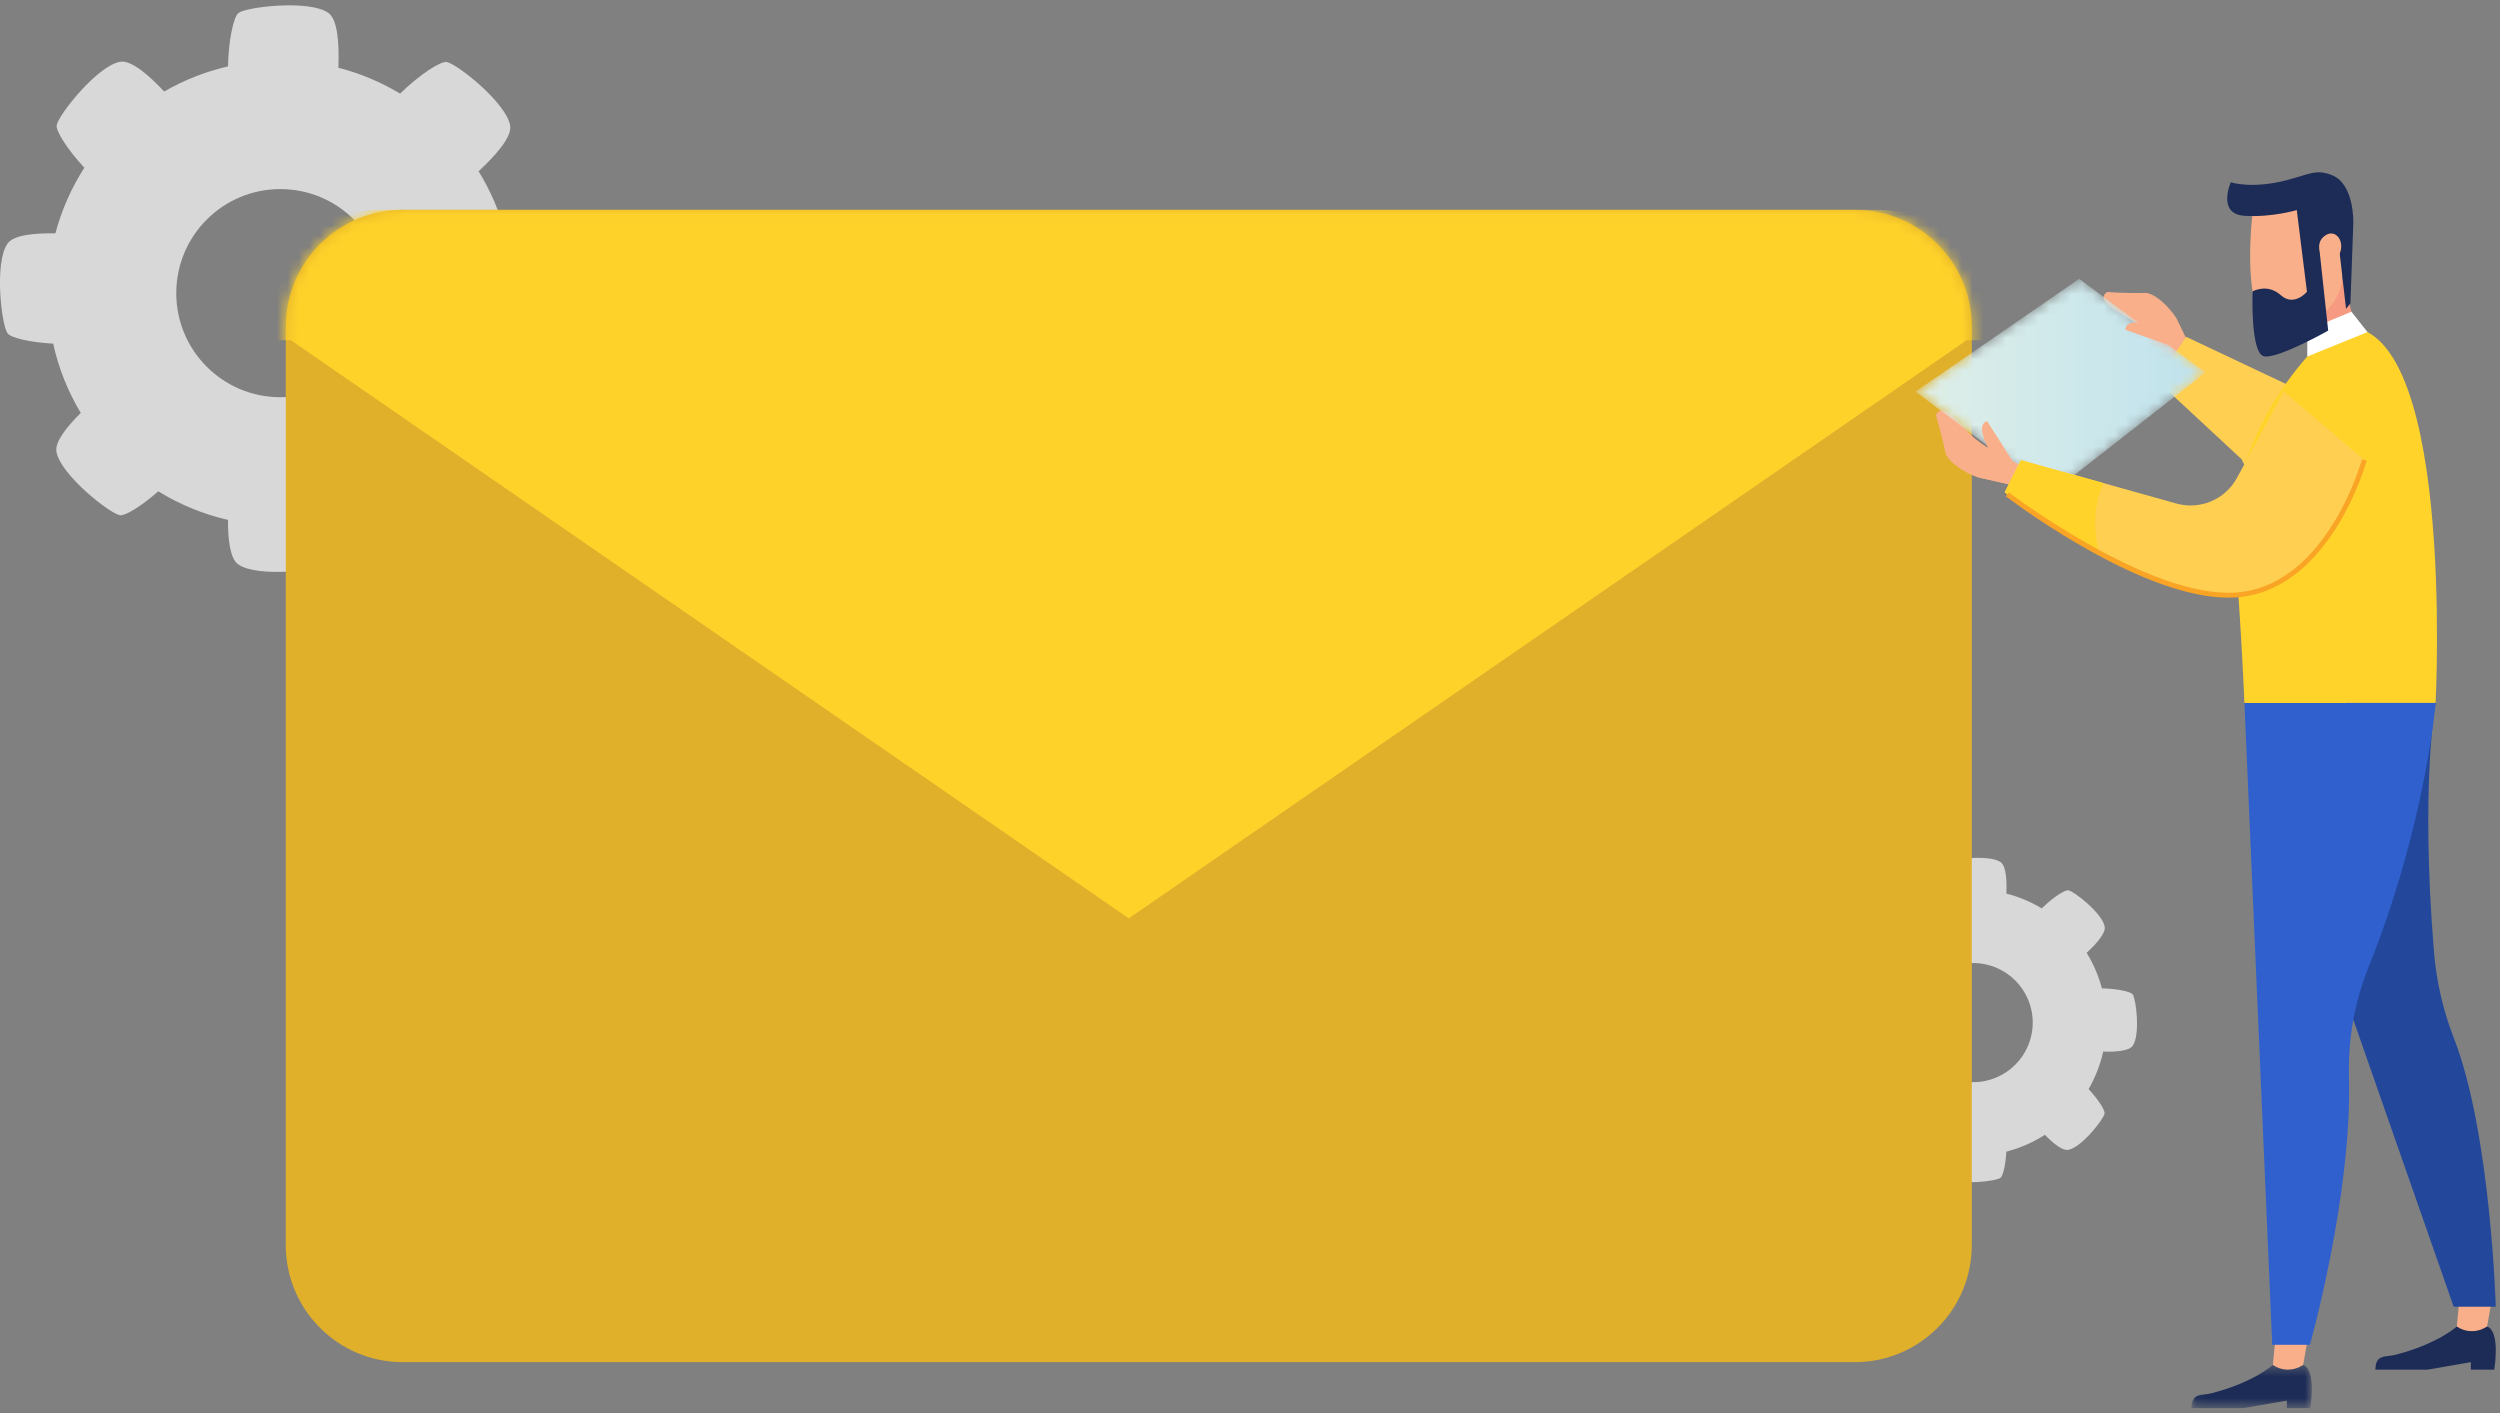<svg xmlns="http://www.w3.org/2000/svg" xmlns:xlink="http://www.w3.org/1999/xlink" width="230" height="130" viewBox="0 0 230 130">
    <rect x="0" y="0" width="230" height="130" fill="#808080" stroke="none"/>
    <defs>
        <path id="prefix__a" d="M11.066.094C5.12.094.3 4.914.3 10.86v84.484c0 5.946 4.82 10.766 10.767 10.766h133.58c5.946 0 10.766-4.82 10.766-10.766V10.861c0-5.947-4.82-10.767-10.766-10.767"/>
        <path id="prefix__c" d="M11.066.094C5.12.094.3 4.914.3 10.86v84.484c0 5.946 4.82 10.766 10.767 10.766h133.58c5.946 0 10.766-4.82 10.766-10.766V10.861c0-5.947-4.82-10.767-10.766-10.767H11.066z"/>
        <path id="prefix__e" d="M0.058 0.441L11.133 0.441 11.133 4.414 0.058 4.414z"/>
        <path id="prefix__g" d="M0.176 10.446L12.621 19.813 26.855 8.688 15.23 0.071z"/>
        <linearGradient id="prefix__h" x1=".001%" x2="99.999%" y1="49.999%" y2="49.999%">
            <stop offset="0%" stop-color="#DFEFE8"/>
            <stop offset="100%" stop-color="#BFE2ED"/>
        </linearGradient>
    </defs>
    <g fill="none" fill-rule="evenodd">
        <g>
            <path fill="#D8D8D8" d="M181.531 99.479c-3.026 0-5.48-2.454-5.48-5.48 0-3.027 2.454-5.48 5.48-5.48 3.027 0 5.48 2.453 5.48 5.48 0 3.026-2.453 5.48-5.48 5.48m14.673-8.078c-.2-.26-1.427-.526-2.828-.551-.31-1.168-.787-2.267-1.405-3.27.9-.832 1.762-1.804 1.663-2.402-.2-1.215-2.833-3.284-3.35-3.35-.332-.043-1.42.661-2.445 1.663-1-.602-2.092-1.065-3.252-1.363.05-1.227-.027-2.53-.521-2.884-1-.717-4.325-.318-4.738 0-.26.2-.525 1.42-.552 2.815-1.196.275-2.326.724-3.36 1.322-.811-.864-1.735-1.662-2.312-1.567-1.214.201-3.283 2.834-3.35 3.35-.04.308.567 1.272 1.457 2.23-.675 1.053-1.195 2.215-1.525 3.456-1.109-.019-2.196.087-2.515.532-.717 1.001-.319 4.326 0 4.738.18.233 1.183.472 2.398.537.289 1.306.784 2.536 1.454 3.65-.746.737-1.367 1.524-1.282 2.037.2 1.215 2.833 3.284 3.35 3.35.285.037 1.13-.48 2.013-1.261 1.117.69 2.353 1.203 3.67 1.506-.004 1.046.113 2.037.535 2.338 1 .717 4.325.32 4.738 0 .232-.18.472-1.188.537-2.407 1.275-.326 2.468-.856 3.547-1.547.767.79 1.603 1.473 2.14 1.384 1.214-.2 3.283-2.832 3.35-3.35.039-.31-.574-1.28-1.471-2.243.611-1.06 1.069-2.218 1.342-3.447 1.174.035 2.374-.057 2.712-.528.717-1 .318-4.325 0-4.738" transform="translate(0 .08)"/>
            <path fill="#D8D8D8" d="M181.575 86.308c-4.174 0-7.57 3.396-7.57 7.57s3.396 7.57 7.57 7.57 7.57-3.396 7.57-7.57-3.396-7.57-7.57-7.57m0 15.487c-4.366 0-7.917-3.552-7.917-7.917 0-4.366 3.551-7.917 7.917-7.917 4.365 0 7.917 3.551 7.917 7.917 0 4.365-3.552 7.917-7.917 7.917" transform="translate(0 .08)"/>
            <path fill="#D8D8D8" d="M192.642 91.622c-.051-.006-.102-.012-.153-.02.173.78.267 1.59.267 2.42 0 6.166-5.016 11.182-11.181 11.182-4.037 0-7.58-2.15-9.546-5.366h-.002c-.05.011-.1.02-.151.028 1.985 3.283 5.59 5.483 9.699 5.483 6.245 0 11.326-5.08 11.326-11.326 0-.824-.09-1.627-.259-2.401M174.739 85.185c1.891-1.467 4.262-2.343 6.836-2.343.05 0 .1.003.15.004-.018-.048-.033-.098-.048-.146l-.102-.003c-2.596 0-4.99.88-6.901 2.355l.065.133M25.791 36.464c-5.288 0-9.574-4.286-9.574-9.574s4.286-9.574 9.574-9.574 9.574 4.286 9.574 9.574-4.286 9.574-9.574 9.574m25.634-14.112c-.35-.453-2.493-.92-4.94-.964-.542-2.04-1.375-3.96-2.456-5.713 1.572-1.453 3.078-3.15 2.906-4.196-.35-2.121-4.95-5.737-5.853-5.853-.578-.074-2.481 1.156-4.271 2.906-1.747-1.051-3.655-1.86-5.68-2.381.085-2.144-.049-4.42-.913-5.038-1.747-1.253-7.555-.557-8.277 0-.451.349-.917 2.479-.963 4.917-2.09.48-4.064 1.265-5.871 2.309-1.417-1.509-3.03-2.903-4.038-2.737-2.122.35-5.737 4.95-5.853 5.854-.07.538.99 2.221 2.545 3.894-1.18 1.84-2.088 3.871-2.664 6.039-1.937-.033-3.838.152-4.395.93-1.253 1.748-.557 7.556 0 8.277.314.406 2.067.824 4.19.938.505 2.283 1.37 4.43 2.54 6.375-1.302 1.29-2.388 2.664-2.24 3.56.35 2.122 4.95 5.737 5.853 5.853.497.063 1.974-.837 3.516-2.204 1.952 1.205 4.112 2.103 6.414 2.632-.008 1.827.197 3.558.933 4.085 1.748 1.253 7.556.557 8.278 0 .407-.314.825-2.075.938-4.204 2.228-.572 4.312-1.497 6.198-2.705 1.34 1.38 2.8 2.574 3.736 2.42 2.122-.35 5.737-4.95 5.853-5.853.07-.541-1-2.238-2.568-3.92 1.068-1.85 1.867-3.875 2.343-6.021 2.053.06 4.149-.1 4.739-.923 1.252-1.748.557-7.556 0-8.277" transform="translate(0 .08)"/>
            <path fill="#D8D8D8" d="M25.867 13.454c-7.292 0-13.225 5.933-13.225 13.224 0 7.292 5.933 13.225 13.225 13.225s13.225-5.933 13.225-13.225c0-7.291-5.933-13.224-13.225-13.224m0 27.056c-7.626 0-13.832-6.205-13.832-13.832 0-7.626 6.206-13.83 13.832-13.83 7.627 0 13.831 6.204 13.831 13.83 0 7.627-6.204 13.832-13.83 13.832" transform="translate(0 .08)"/>
            <path fill="#D8D8D8" d="M45.203 22.737c-.09-.01-.18-.022-.269-.036.302 1.363.467 2.778.467 4.231 0 10.771-8.763 19.534-19.534 19.534-7.052 0-13.243-3.757-16.678-9.375h-.001c-.088.02-.176.036-.265.05 3.468 5.735 9.766 9.578 16.944 9.578 10.911 0 19.788-8.876 19.788-19.787 0-1.44-.159-2.842-.452-4.195M13.924 11.49c3.305-2.562 7.447-4.092 11.943-4.092.088 0 .175.006.263.007-.032-.084-.058-.17-.085-.256-.06 0-.118-.004-.178-.004-4.535 0-8.716 1.537-12.057 4.113.04.077.078.154.114.233" transform="translate(0 .08)"/>
            <path fill="#E0B02B" d="M170.637 125.238H37.057c-5.945 0-10.766-4.821-10.766-10.767V29.987c0-5.947 4.82-10.768 10.767-10.768h133.58c5.945 0 10.766 4.821 10.766 10.768v84.484c0 5.946-4.82 10.767-10.767 10.767" transform="translate(0 .08)"/>
        </g>
        <g transform="translate(25.991 19.206)">
            <mask id="prefix__b" fill="#fff">
                <use xlink:href="#prefix__a"/>
            </mask>
            <path fill="#FFD22A" d="M146.261.093H9.451c-8.2 0-15.06 5.115-16.93 12h170.671c-1.871-6.885-8.731-12-16.93-12" mask="url(#prefix__b)"/>
            <g>
                <mask id="prefix__d" fill="#fff">
                    <use xlink:href="#prefix__c"/>
                </mask>
                <path fill="#FFD22A" d="M0.771 12.093L77.856 65.282 154.941 12.093 74.713 2.529z" mask="url(#prefix__d)"/>
            </g>
        </g>
        <g>
            <path fill="#F69B81" d="M34.253 2.585L34.644 7.536 39.502 7.745 37.544 0.071z" transform="translate(178.017 25.581)"/>
            <path fill="#F9AF89" d="M20.591 6.42c-.077-.231-.418-1-1.775-2.05-1.218-.94-4.323-2.155-2.976-3.088 1.663.133 3.633.09 3.633.09.999.18 2.169 1.423 2.751 2.336l1.452 3.022s-.668 1.483-.687 1.56l-.695-.134c-.476-.669-1.055-1.25-1.703-1.736" transform="translate(178.017 25.581)"/>
            <path fill="#F9AF89" d="M20.518 5.569s-.003-.091-.043-.248c.215.043.43.072.645.095.685.418 1.384.815 2.074 1.226-.293.362-.703.87-.726.912L17.413 5.76s-.056-.692 1.067-.67c1.122.024 2.038.479 2.038.479" transform="translate(178.017 25.581)"/>
            <path fill="#FFCF52" d="M28.219 16.678L20.422 9.433 23.113 5.409 33.778 10.446 29.135 18.605z" transform="translate(178.017 25.581)"/>
            <path fill="#FFD32A" d="M36.877 4.584c11.118-2.305 9.18 34.508 9.18 34.508H28.47s-.251-6.408-.894-14.535c-.546-6.892 3.32-14.676 9.301-19.973" transform="translate(178.017 25.581)"/>
            <g transform="translate(178.017 25.581) translate(23.54 99.552)">
                <mask id="prefix__f" fill="#fff">
                    <use xlink:href="#prefix__e"/>
                </mask>
                <path fill="#1C2C57" d="M7.547.44S5.814 2.048 1.865 3.054C.995 3.275.058 2.98.058 4.413H4.85l3.986-.689v.69h2.153s.6-3.521-.658-3.973H7.547z" mask="url(#prefix__f)"/>
            </g>
            <path fill="#F9AF89" d="M31.329 97.464l-.243 2.53c.786.544 1.818.578 2.638.087l.148-.088.447-2.53h-2.99zM6.155 16.118c-.243-.024-1.07-.185-2.394-1.274-1.19-.976-3.068-3.731-3.676-2.21.501 1.592.9 3.52.9 3.52.398.934 1.87 1.797 2.891 2.16l3.27.74s1.296-.982 1.366-1.017l-.285-.648c-.758-.314-1.454-.75-2.072-1.271" transform="translate(178.017 25.581)"/>
            <path fill="#F9AF89" d="M5.308 16.236s-.088.018-.25.013c.09.201.166.404.235.608.562.575 1.105 1.167 1.66 1.748.287-.366.691-.88.726-.912L4.8 13.167s-.686.1-.413 1.19c.272 1.088.92 1.879.92 1.879" transform="translate(178.017 25.581)"/>
            <path fill="#1C2C57" d="M48.01 96.454s-1.733 1.607-5.682 2.613c-.87.221-1.807-.075-1.807 1.36h4.793l3.986-.69v.69h2.153s.6-3.521-.657-3.973H48.01z" transform="translate(178.017 25.581)"/>
            <path fill="#F9AF89" d="M48.252 93.925l-.242 2.529c.786.545 1.817.58 2.638.089l.148-.09.447-2.528h-2.99z" transform="translate(178.017 25.581)"/>
            <path fill="#23489B" d="M46.058 39.092s-1.409 7.455-.149 22.89c.223 2.726.84 5.405 1.835 7.953 3.388 8.681 3.852 24.702 3.852 24.702h-3.875l-13.656-39.05 11.993-16.495z" transform="translate(178.017 25.581)"/>
            <path fill="#FFCF52" d="M39.502 16.736s-3.04 11.327-11.283 12.37c-8.244 1.044-21.807-9.389-21.807-9.389l1.49-2.981 14.31 4.007c2.18.61 4.49-.367 5.57-2.356l4.31-7.941 7.41 6.29z" transform="translate(178.017 25.581)"/>
            <path fill="#2F60CE" d="M28.47 39.092l2.558 59.048h3.466s3.886-13.766 3.594-24.62c-.092-3.437.491-6.863 1.774-10.053 5.286-13.143 6.195-24.375 6.195-24.375H28.47z" transform="translate(178.017 25.581)"/>
        </g>
        <g transform="translate(176.055 25.581)">
            <mask id="prefix__i" fill="#fff">
                <use xlink:href="#prefix__g"/>
            </mask>
            <path fill="url(#prefix__h)" d="M0.176 10.446L12.621 19.813 26.855 8.688 15.23 0.071z" mask="url(#prefix__i)"/>
        </g>
        <g>
            <path fill="#FFD32A" d="M11.32 31.962c.047-1.196.315-2.295.755-3.288l-7.606-2.13-1.49 2.98s3.848 2.96 8.69 5.57c-.264-1.037-.388-2.098-.348-3.132" transform="translate(181.45 15.773)"/>
            <path fill="#F9A425" d="M35.853 26.486c-.03.112-3.097 11.195-11.095 12.207-7.46.944-19.539-7.779-21.394-9.159-.093.117-.19.232-.289.345 1.786 1.341 12.751 9.333 20.487 9.333.427 0 .846-.024 1.252-.075 8.296-1.05 11.44-12.42 11.47-12.535l-.43-.116z" transform="translate(181.45 15.773)"/>
            <path fill="#F9AF89" d="M.599 28.158l2.679.607c.257-.65.587-1.257.978-1.817-.551-.28-1.065-.626-1.534-1.022-.243-.024-1.066-.185-2.388-1.269.234.98.34 1.979.302 2.952-.007.185-.02.368-.037.55" transform="translate(181.45 15.773)"/>
            <path fill="#F9AF89" d="M4.072 27.227l-2.704-4.252s-.686.1-.413 1.19c.273 1.088.92 1.879.92 1.879s-.088.018-.25.013c.09.2.166.404.236.608.54.553 1.063 1.122 1.596 1.681.179-.39.385-.763.615-1.12M16.298 13.79l-.093.006c.757.725.991 1.245 1.052 1.428.315.235.613.495.891.776.032-.277.08-.545.137-.81-.722-.373-1.386-.848-1.987-1.4" transform="translate(181.45 15.773)"/>
            <path fill="#F9AF89" d="M16.784 14.21c-.371-.134-.966-.302-1.639-.316-1.122-.022-1.066.669-1.066.669l4.069 1.444c.032-.28.079-.55.134-.819-.531-.275-1.031-.604-1.498-.979" transform="translate(181.45 15.773)"/>
            <path fill="#FFF" d="M30.82 17.027L30.82 14.593 34.883 12.904 36.361 14.777z" transform="translate(181.45 15.773)"/>
            <path fill="#F9AF89" d="M28.592 14.34c-.68.053-1.32.01-1.681-.249-2.293-2.906-.97-11.55-.97-11.55l7.235.507.834 5.607c.223 1.497-.28 3.01-1.355 4.076-1.175.91-2.581 1.495-4.063 1.61" transform="translate(181.45 15.773)"/>
            <path fill="#1C2C57" d="M29.853 3.555s-2.31.695-4.836.522C22.491 3.904 23.782 1 23.782 1s1.925.64 5.134-.194c2.165-.562 2.71-1.053 4.202-.453 2.027.815 1.938 4.33 1.938 4.33l-.267 7.445-.405.517s-.558-4.823-.718-6.307c-.487-.63-.937-.583-1.265-.376-.355.223-.524.653-.48 1.07l.822 7.611s-4.622 2.612-5.897 2.367c-1.274-.246-1.058-5.974-1.058-5.974s1.357-.77 2.591.344c1.224 1.105 2.411-.31 2.411-.31l-.937-7.516z" transform="translate(181.45 15.773)"/>
            <path fill="#F9AF89" d="M32.996 5.705c-.55.013-1.016.591-1.042 1.29-.027.7.397 1.255.947 1.242.549-.014 1.016-.591 1.042-1.29.027-.7-.397-1.256-.947-1.242" transform="translate(181.45 15.773)"/>
        </g>
    </g>
</svg>
